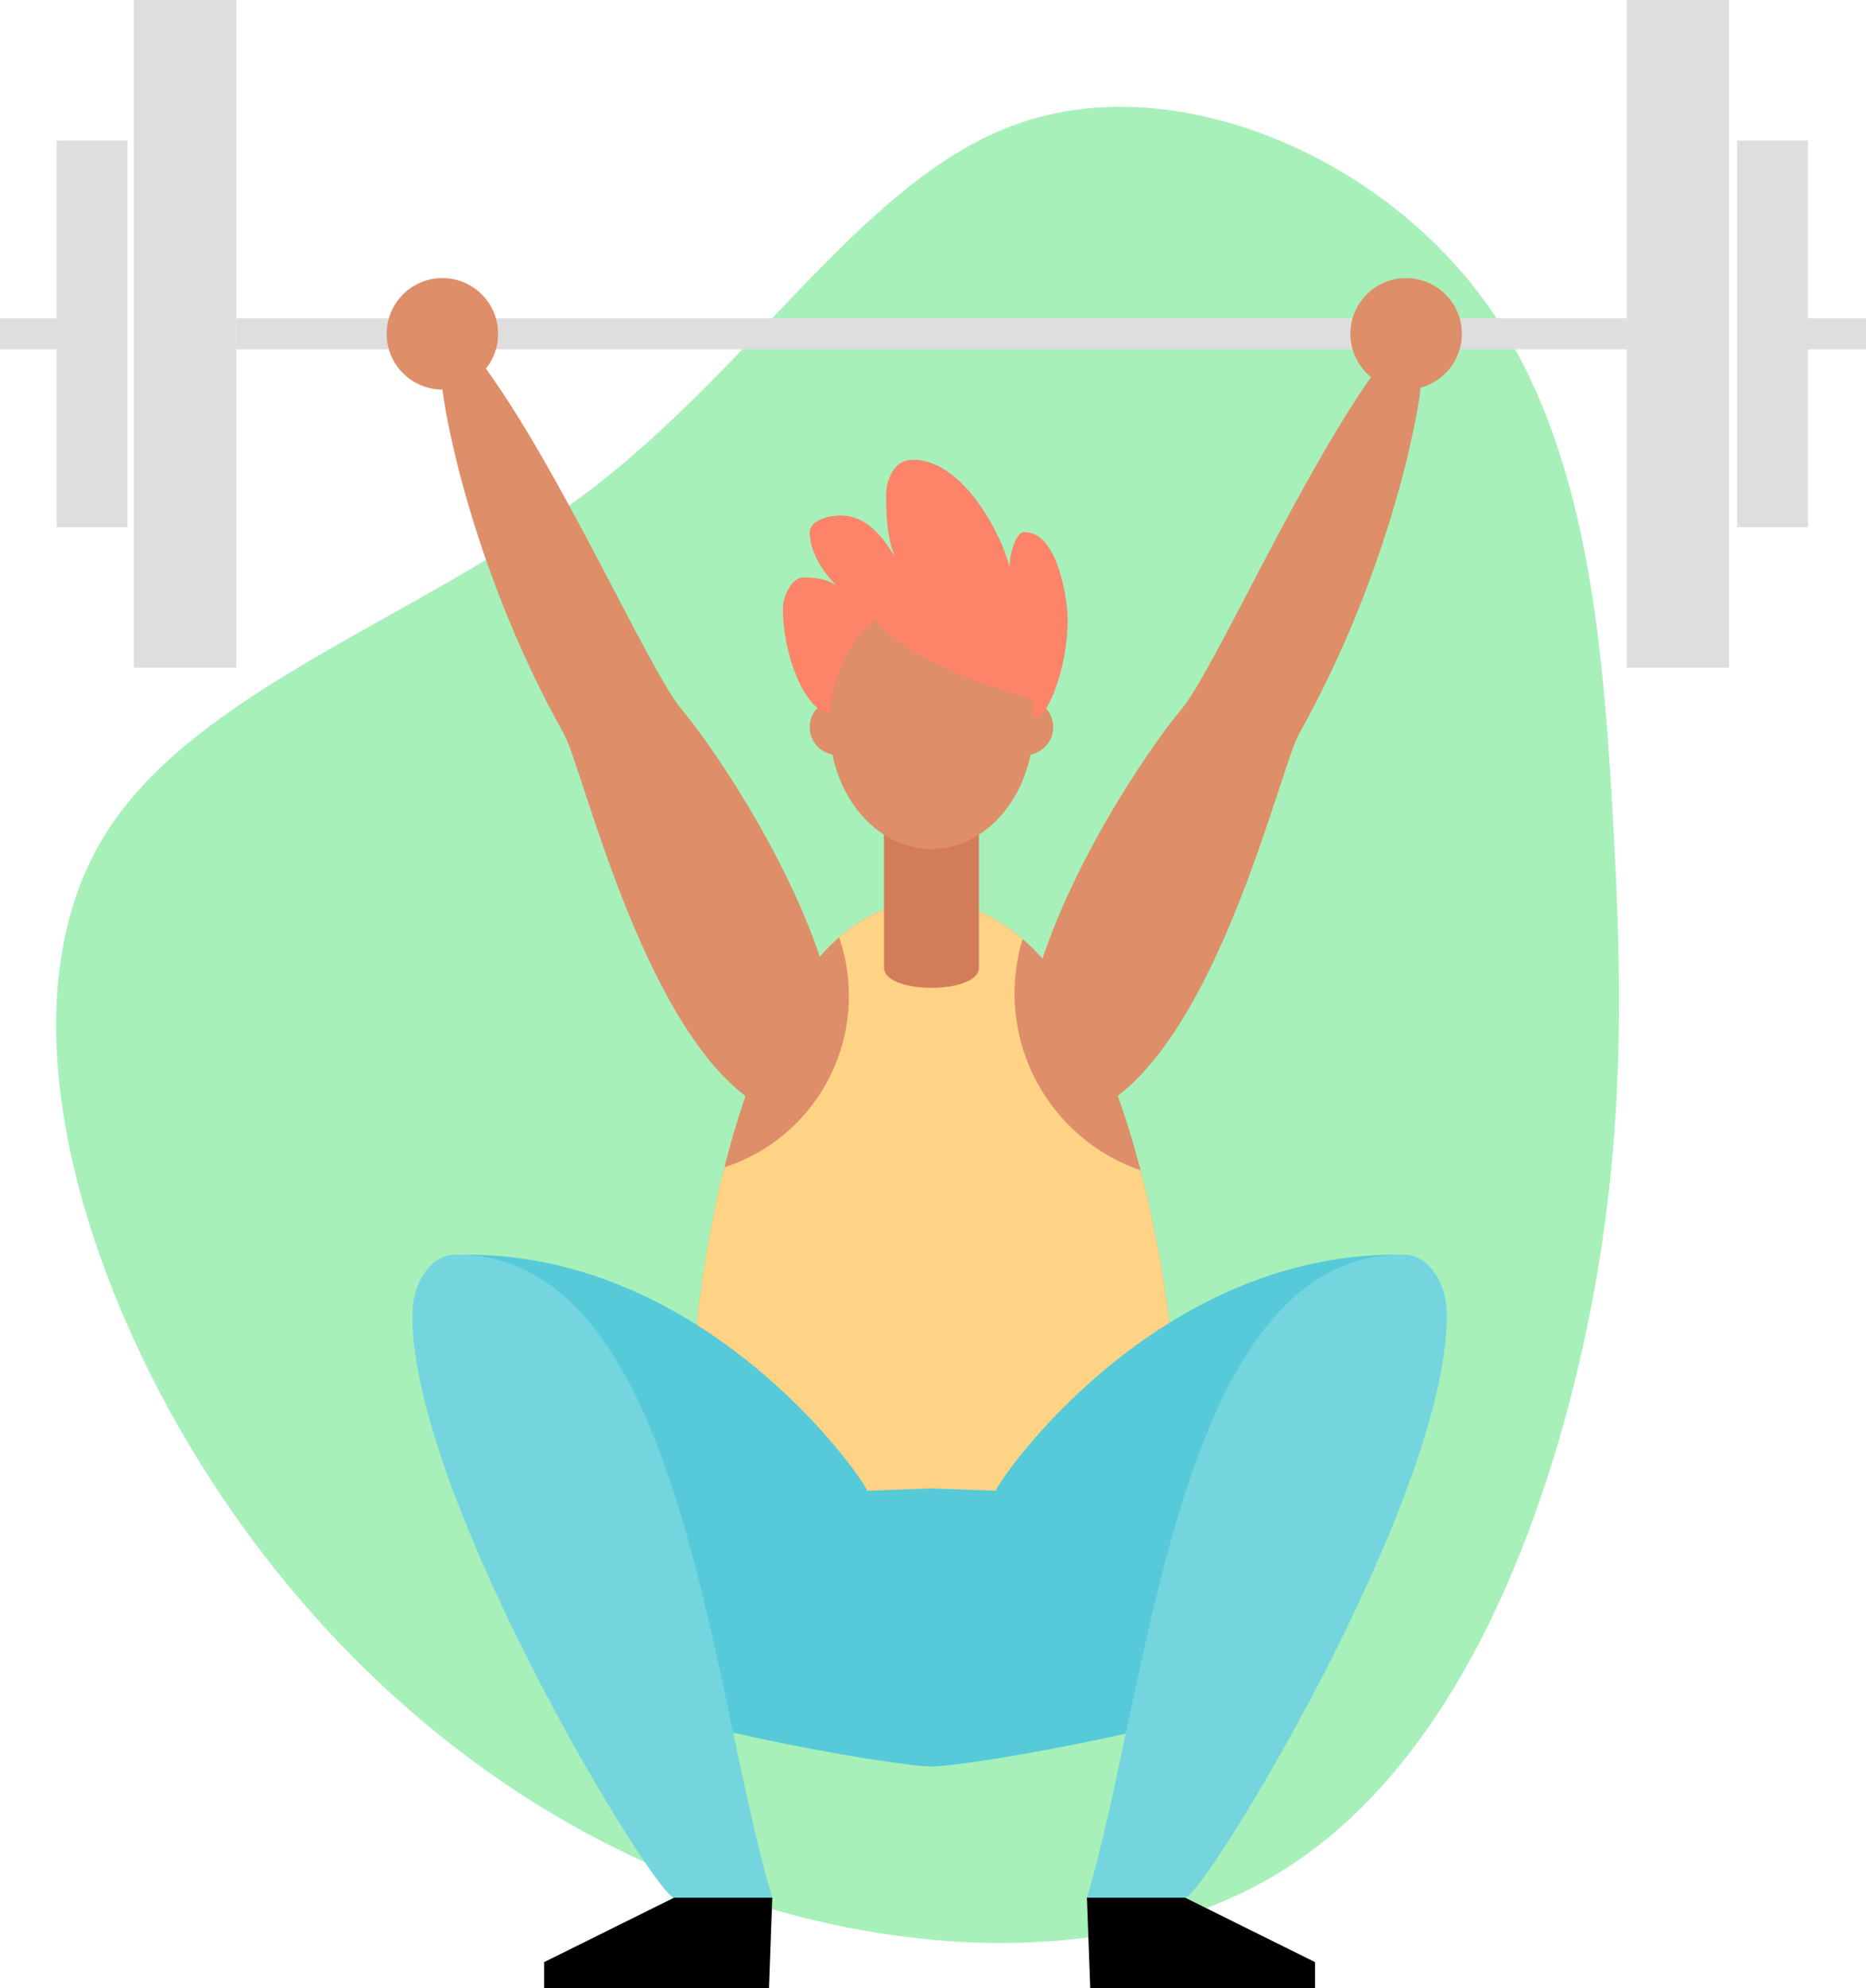 <svg xmlns="http://www.w3.org/2000/svg" viewBox="0 0 904.24 962.99">
    <defs>
        <style>
            .qweqwe {
                fill: #A7F0BA;
            }

            .lalais {
                fill: none;
                stroke: #dedede;
                stroke-miterlimit: 10;
                stroke-width: 15px;
            }

            .plotk93ksyu {
                fill: #de8e68;
            }

            .o93q2lkjsi {
                fill: #fed385;
            }

            .kfidkdi {
                fill: #56cad8;
            }

            .kjasdiuasdj {
                fill: #74d5de;
            }

            .ifufj {
                fill: #d37c59;
            }

            .oasdkl3jj {
                fill: #fd8369;
            }

            .isksusj {
                fill: #dedede;
            }
        </style>
    </defs>
    <title>lifting-colour</title>
    <g id="Layer_2" data-name="Layer 2">
        <g id="Vector">
            <path class="qweqwe"
                d="M715.4,140.44c52.1,67.38,60.78,162.69,65.87,250.07s6.8,166.66-14.15,261.4c-21,94.56-64.55,204.41-146.84,254.8-82.29,50.58-203.46,41.71-304.62-3.4C214.5,858.39,133.53,777.23,81.44,681.92,29.54,586.42,6.51,477,50.3,405.23S204.49,299.54,285.84,237.45c81.53-62.1,134-152.31,208.18-177.79C568,34,663.31,73.25,715.4,140.44Z" />
            <line class="lalais" x1="114.48" y1="161.68" x2="788.29" y2="161.68" />
            <line class="lalais" y1="161.68" x2="28.21" y2="161.68" />
            <line class="lalais" x1="876.03" y1="161.68" x2="904.24" y2="161.68" />
            <path class="plotk93ksyu"
                d="M402.38,480.68c-14-56-56-118-72-137s-59-117-97-168c-11,3-19,7-19,12s12,84,59,168c9.22,16.47,39,147,95,180C394,550.75,402.38,480.68,402.38,480.68Z" />
            <path class="plotk93ksyu"
                d="M500.38,480.68c14-56,56-118,72-137s59-117,97-168c11,3,19,7,19,12s-12,84-59,168c-9.21,16.47-39,147-95,180C508.81,550.75,500.38,480.68,500.38,480.68Z" />
            <circle class="plotk93ksyu" cx="681.38" cy="161.68" r="27" />
            <circle class="plotk93ksyu" cx="214.38" cy="161.68" r="27" />
            <path class="plotk93ksyu"
                d="M449.62,436.68c-112,0-130.5,301.5-106,326s204.5,17.5,222,0S568.62,436.68,449.62,436.68Z" />
            <circle class="plotk93ksyu" cx="405.88" cy="352.18" r="13.5" />
            <circle class="plotk93ksyu" cx="496.88" cy="352.18" r="13.5" />
            <path class="o93q2lkjsi"
                d="M552.71,566.79a90.6,90.6,0,0,1-57.17-112c-13.2-11.42-28.43-18.09-45.92-18.09-16.24,0-30.51,6.36-43,17.28a87.29,87.29,0,0,1-55.58,111.39c-21.39,85.22-21,183.76-7.45,197.33,24.5,24.5,204.5,17.5,222,0C575.35,753,575.19,653.37,552.71,566.79Z" />
            <path class="kfidkdi"
                d="M420.24,722c-3.56-8.65-78.41-114.34-194-114.34-12.46,0,62.88,189,62.88,205.92s143.34,42,162.29,42V720.87Z" />
            <path class="kjasdiuasdj"
                d="M220.87,607.61c-11.69,0-21.06,12.9-21.06,29.51,0,89.55,118.14,282,126.83,282h47.59C343.61,816.88,330.68,607.61,220.87,607.61Z" />
            <path class="kfidkdi"
                d="M482.52,722c3.57-8.65,78.42-114.34,194-114.34,12.46,0-62.88,189-62.88,205.92s-143.35,42-162.3,42V720.87Z" />
            <path class="kjasdiuasdj"
                d="M680.07,607.61c11.69,0,21.06,12.9,21.06,29.51,0,89.55-118.14,282-126.83,282H526.71C557.33,816.88,570.25,607.61,680.07,607.61Z" />
            <polygon points="372.63 962.99 374.23 919.09 326.64 919.09 263.69 950.3 263.69 962.99 372.63 962.99" />
            <polygon points="528.31 962.99 526.71 919.09 574.3 919.09 637.24 950.3 637.24 962.99 528.31 962.99" />
            <path class="ifufj" d="M474.38,468.68c0,13-46,13-46,0v-70h46Z" />
            <path class="oasdkl3jj"
                d="M502.82,347.24c3.49.25,14.56-20.64,14.56-47.56,0-7-4-42-21-42-5,0-8,15-7,19,0-8-19.39-54-47-54-11,0-13,13-13,17,0,12,1,24,5,31-4-6-12.07-21-27-21-8,0-15,3.41-15,8,0,12.22,10,23,13,26-3-2-6.86-4-16-4-6.26,0-10,10-10,15,0,22.31,10.15,47.76,21.5,50.77s66.31-36.67,66.31-36.67S490.24,346.34,502.82,347.24Z" />
            <ellipse class="plotk93ksyu" cx="451.38" cy="350.68" rx="49.5" ry="60.5" />
            <path class="oasdkl3jj" d="M500.88,338.68c-5.81-1-69.6-19.66-79.14-42.91s31-12.12,31-12.12l42.13,17.89Z" />
            <rect class="isksusj" x="64.86" width="49.61" height="323.37" />
            <rect class="isksusj" x="788.29" width="49.61" height="323.37" />
            <rect class="isksusj" x="27.41" y="68.06" width="34.36" height="187.26" />
            <rect class="isksusj" x="841.78" y="68.06" width="34.36" height="187.26" />
        </g>
    </g>
</svg>